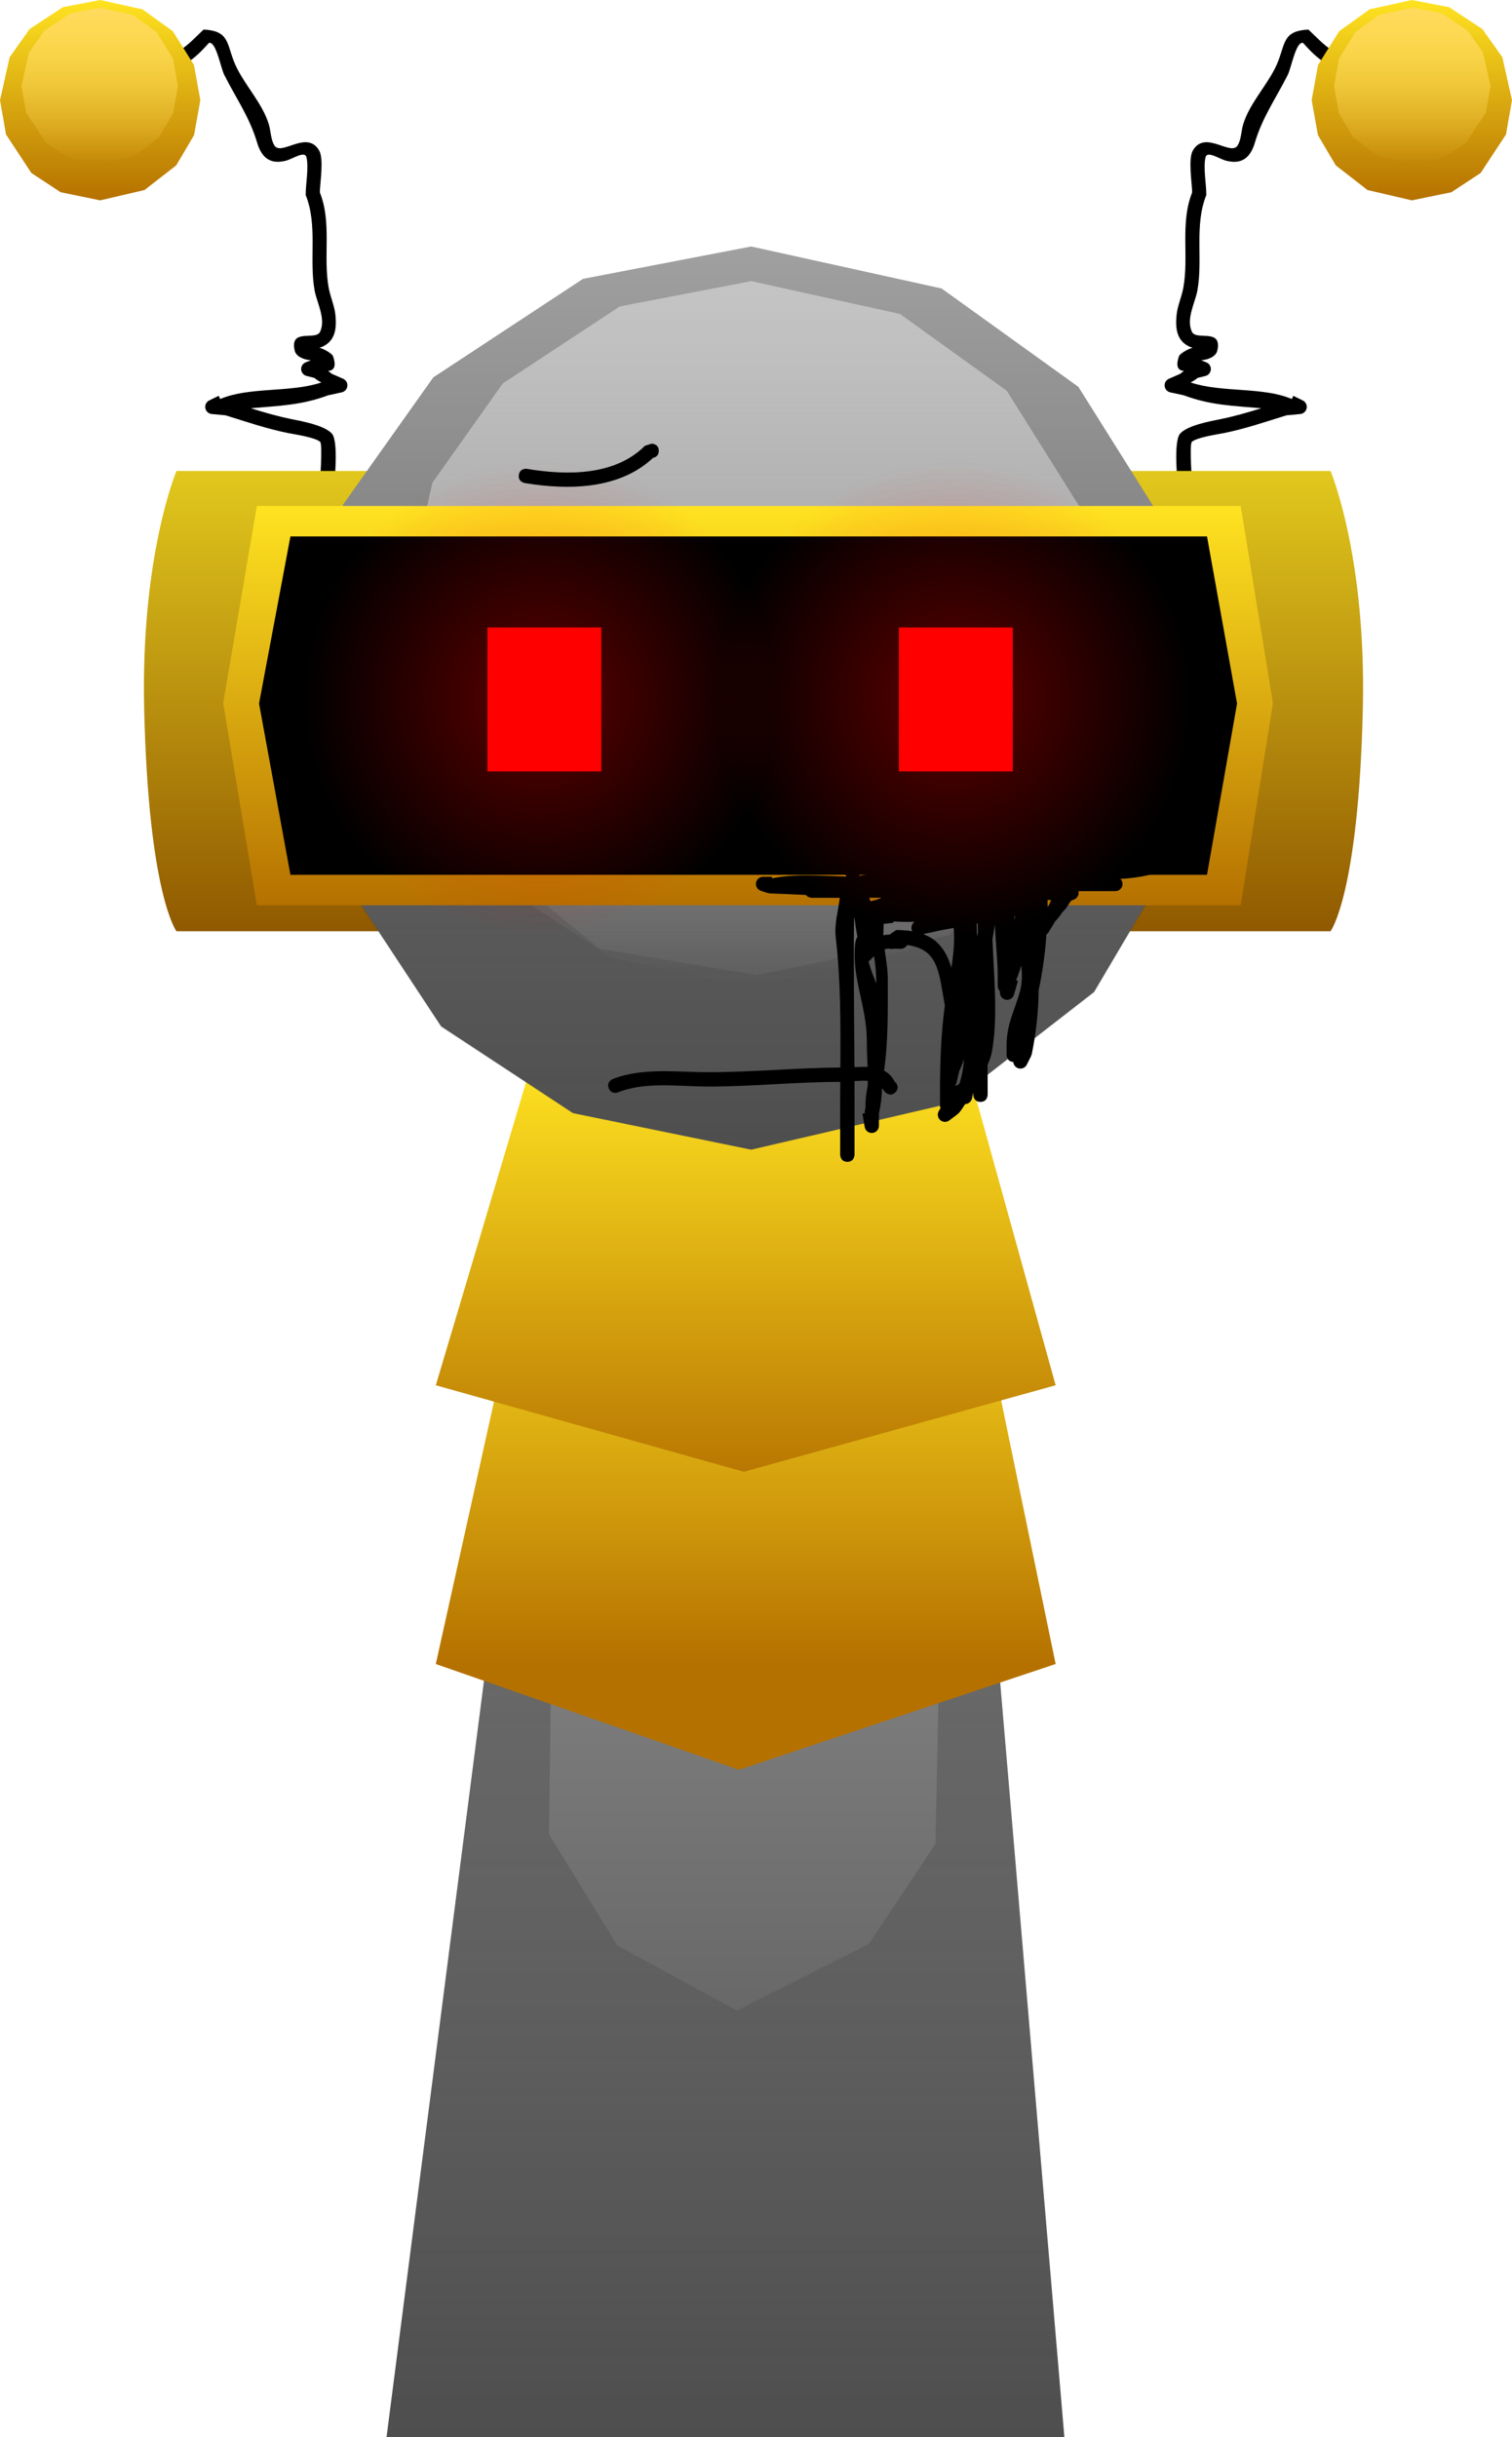 <svg version="1.1" xmlns="http://www.w3.org/2000/svg" xmlns:xlink="http://www.w3.org/1999/xlink" width="158.088" height="254.793" viewBox="0,0,158.088,254.793"><defs><linearGradient x1="389.073" y1="54.874" x2="389.073" y2="75.82" gradientUnits="userSpaceOnUse" id="color-1"><stop offset="0" stop-color="#ffe321"/><stop offset="1" stop-color="#b57100"/></linearGradient><linearGradient x1="389.12" y1="55.678" x2="389.12" y2="72.042" gradientUnits="userSpaceOnUse" id="color-2"><stop offset="0" stop-color="#ffda5d"/><stop offset="1" stop-color="#ffda5d" stop-opacity="0"/></linearGradient><linearGradient x1="251.931" y1="54.874" x2="251.931" y2="75.82" gradientUnits="userSpaceOnUse" id="color-3"><stop offset="0" stop-color="#ffe321"/><stop offset="1" stop-color="#b57100"/></linearGradient><linearGradient x1="251.885" y1="55.678" x2="251.885" y2="72.042" gradientUnits="userSpaceOnUse" id="color-4"><stop offset="0" stop-color="#ffda5d"/><stop offset="1" stop-color="#ffda5d" stop-opacity="0"/></linearGradient><linearGradient x1="320.006" y1="170.079" x2="320.006" y2="309.667" gradientUnits="userSpaceOnUse" id="color-5"><stop offset="0" stop-color="#a0a0a0"/><stop offset="1" stop-color="#4e4e4e"/></linearGradient><linearGradient x1="320.006" y1="170.079" x2="320.006" y2="309.667" gradientUnits="userSpaceOnUse" id="color-6"><stop offset="0" stop-color="#000000" stop-opacity="0.298"/><stop offset="1" stop-color="#000000" stop-opacity="0"/></linearGradient><linearGradient x1="319.788" y1="170.646" x2="319.788" y2="209.259" gradientUnits="userSpaceOnUse" id="color-7"><stop offset="0" stop-color="#c4c4c4"/><stop offset="1" stop-color="#c4c4c4" stop-opacity="0"/></linearGradient><linearGradient x1="319.427" y1="183.548" x2="319.427" y2="228.837" gradientUnits="userSpaceOnUse" id="color-8"><stop offset="0" stop-color="#ffe321"/><stop offset="1" stop-color="#b57100"/></linearGradient><linearGradient x1="319.427" y1="165.967" x2="319.427" y2="211.255" gradientUnits="userSpaceOnUse" id="color-9"><stop offset="0" stop-color="#ffe321"/><stop offset="1" stop-color="#b57100"/></linearGradient><linearGradient x1="369.601" y1="104.111" x2="369.601" y2="152.232" gradientUnits="userSpaceOnUse" id="color-10"><stop offset="0" stop-color="#e2c81d"/><stop offset="1" stop-color="#905900"/></linearGradient><linearGradient x1="270.881" y1="104.111" x2="270.881" y2="152.232" gradientUnits="userSpaceOnUse" id="color-11"><stop offset="0" stop-color="#e2c81d"/><stop offset="1" stop-color="#905900"/></linearGradient><linearGradient x1="320" y1="80.642" x2="320" y2="175.066" gradientUnits="userSpaceOnUse" id="color-12"><stop offset="0" stop-color="#a0a0a0"/><stop offset="1" stop-color="#4e4e4e"/></linearGradient><linearGradient x1="320" y1="84.267" x2="320" y2="158.032" gradientUnits="userSpaceOnUse" id="color-13"><stop offset="0" stop-color="#c4c4c4"/><stop offset="1" stop-color="#c4c4c4" stop-opacity="0"/></linearGradient><linearGradient x1="320" y1="80.774" x2="320" y2="175.198" gradientUnits="userSpaceOnUse" id="color-14"><stop offset="0" stop-color="#000000" stop-opacity="0.392"/><stop offset="1" stop-color="#000000" stop-opacity="0"/></linearGradient><linearGradient x1="319.671" y1="107.771" x2="319.671" y2="149.514" gradientUnits="userSpaceOnUse" id="color-15"><stop offset="0" stop-color="#ffe321"/><stop offset="1" stop-color="#b57100"/></linearGradient><radialGradient cx="297.932" cy="127.92" r="24.811" gradientUnits="userSpaceOnUse" id="color-16"><stop offset="0" stop-color="#ff0000" stop-opacity="0.369"/><stop offset="1" stop-color="#ff0000" stop-opacity="0"/></radialGradient><radialGradient cx="341.246" cy="127.92" r="24.811" gradientUnits="userSpaceOnUse" id="color-17"><stop offset="0" stop-color="#ff0000" stop-opacity="0.369"/><stop offset="1" stop-color="#ff0000" stop-opacity="0"/></radialGradient></defs><g transform="translate(-241.458,-54.874)"><g stroke="none" stroke-miterlimit="10"><g><path d="M380.89,61.883l-0.969,-0.486c-0.899,-0.603 -1.498,-1.239 -2.23,-2.043c-0.749,-0.144 -1.21,2.596 -1.597,3.36c-1.279,2.528 -2.633,4.395 -3.431,7.072c-0.482,1.619 -1.403,2.302 -3.013,1.888c-0.702,-0.18 -1.974,-1.071 -2.144,-0.366c-0.266,1.099 0.09,2.803 0.075,3.963c-1.266,3.176 -0.341,6.673 -0.924,9.952c-0.225,1.266 -1.211,2.982 -0.581,4.333c0.457,0.98 3.191,-0.425 2.663,1.96c-0.143,0.644 -0.96,0.966 -1.696,1.023l0.528,0.211c0.285,0.106 0.488,0.381 0.488,0.703c0,0.357 -0.249,0.656 -0.583,0.731l-0.794,0.198c-0.221,0.177 -0.473,0.347 -0.74,0.478c3.265,1.089 7.542,0.43 10.579,1.73l0.162,-0.332l0.97,0.473c0.258,0.119 0.436,0.379 0.436,0.681c0,0.393 -0.303,0.716 -0.688,0.748l-1.428,0.133c-2.172,0.67 -4.351,1.42 -6.582,1.864c-0.643,0.128 -2.763,0.433 -3.316,0.907c-0.286,0.244 0.018,4.54 0.114,4.999c0,0 0.147,0.735 -0.588,0.883c-0.735,0.147 -0.883,-0.588 -0.883,-0.588c-0.169,-0.883 -0.585,-5.315 0.114,-6.134c0.753,-0.881 3.189,-1.321 4.264,-1.537c1.427,-0.287 2.833,-0.7 4.23,-1.133c-0.011,-0.001 -0.021,-0.002 -0.032,-0.003c-2.914,-0.253 -5.276,-0.306 -8.054,-1.348l-1.412,-0.307c-0.345,-0.068 -0.605,-0.371 -0.605,-0.736c0,-0.313 0.192,-0.582 0.465,-0.694l1.162,-0.509c0.129,-0.102 0.258,-0.203 0.387,-0.305c-0.528,-0.034 -0.912,-0.366 -0.515,-1.53c0.079,-0.232 0.755,-0.688 1.434,-0.899c-0.118,-0.027 -0.221,-0.058 -0.296,-0.091c-1.39,-0.615 -1.52,-1.947 -1.388,-3.306c0.094,-0.971 0.524,-1.882 0.703,-2.842c0.613,-3.288 -0.353,-6.796 0.932,-9.995c-0.017,-1.002 -0.447,-3.49 0.075,-4.387c1.283,-2.203 3.989,0.678 4.692,-0.549c0.38,-0.663 0.349,-1.49 0.576,-2.22c0.647,-2.082 2.32,-3.854 3.308,-5.801c1.182,-2.328 0.544,-3.931 3.506,-4.062c0.793,0.744 1.507,1.535 2.409,2.132l0.887,0.442c0,0 0.671,0.335 0.335,1.006c-0.335,0.671 -1.006,0.335 -1.006,0.335z" fill="#000000" stroke-width="0.5"/><g stroke-width="0"><path d="M398.915,68.937l-2.651,4.024l-3.057,2.011l-4.134,0.848l-4.635,-1.079l-3.317,-2.578l-1.864,-3.158l-0.657,-3.658l0.667,-3.685l2.218,-3.533l3.172,-2.281l4.417,-0.974l3.901,0.751l3.473,2.286l2.09,2.947l1.008,4.49z" fill="url(#color-1)"/><path d="M396.808,66.664l-2.071,3.144l-2.388,1.571l-3.23,0.662l-3.621,-0.843l-2.591,-2.014l-1.457,-2.467l-0.513,-2.858l0.521,-2.879l1.733,-2.76l2.478,-1.782l3.45,-0.761l3.048,0.587l2.713,1.786l1.633,2.302l0.788,3.507z" fill="url(#color-2)"/></g></g><g><path d="M259.108,61.548c-0.335,-0.671 0.335,-1.006 0.335,-1.006l0.887,-0.442c0.902,-0.597 1.616,-1.388 2.409,-2.132c2.962,0.132 2.324,1.735 3.506,4.062c0.988,1.947 2.66,3.719 3.308,5.801c0.227,0.73 0.196,1.556 0.576,2.22c0.703,1.227 3.409,-1.655 4.692,0.549c0.523,0.897 0.092,3.385 0.075,4.387c1.284,3.199 0.319,6.707 0.932,9.995c0.179,0.959 0.608,1.87 0.703,2.842c0.132,1.359 0.002,2.691 -1.388,3.306c-0.075,0.033 -0.178,0.064 -0.296,0.091c0.68,0.211 1.355,0.666 1.434,0.899c0.398,1.164 0.014,1.497 -0.515,1.53c0.129,0.102 0.258,0.203 0.387,0.305l1.162,0.509c0.273,0.112 0.465,0.381 0.465,0.694c0,0.365 -0.26,0.668 -0.605,0.736l-1.412,0.307c-2.778,1.042 -5.14,1.095 -8.054,1.348c-0.011,0.001 -0.021,0.002 -0.032,0.003c1.397,0.433 2.803,0.846 4.23,1.133c1.075,0.216 3.511,0.656 4.264,1.537c0.7,0.819 0.283,5.252 0.114,6.134c0,0 -0.147,0.735 -0.883,0.588c-0.735,-0.147 -0.588,-0.883 -0.588,-0.883c0.097,-0.459 0.4,-4.755 0.114,-4.999c-0.553,-0.474 -2.674,-0.779 -3.316,-0.907c-2.231,-0.444 -4.41,-1.194 -6.582,-1.864l-1.428,-0.133c-0.385,-0.031 -0.688,-0.354 -0.688,-0.748c0,-0.302 0.179,-0.563 0.436,-0.681l0.97,-0.473l0.162,0.332c3.037,-1.299 7.314,-0.64 10.579,-1.73c-0.267,-0.131 -0.519,-0.301 -0.74,-0.478l-0.794,-0.198c-0.334,-0.076 -0.583,-0.374 -0.583,-0.731c0,-0.322 0.203,-0.596 0.488,-0.703l0.528,-0.211c-0.737,-0.057 -1.554,-0.379 -1.696,-1.023c-0.529,-2.385 2.206,-0.979 2.663,-1.96c0.63,-1.351 -0.356,-3.067 -0.581,-4.333c-0.583,-3.279 0.342,-6.776 -0.924,-9.952c-0.015,-1.16 0.341,-2.864 0.075,-3.963c-0.171,-0.705 -1.442,0.186 -2.144,0.366c-1.61,0.414 -2.531,-0.269 -3.013,-1.888c-0.798,-2.677 -2.152,-4.545 -3.431,-7.072c-0.386,-0.763 -0.848,-3.504 -1.597,-3.36c-0.732,0.804 -1.331,1.441 -2.23,2.043l-0.969,0.486c0,0 -0.671,0.335 -1.006,-0.335z" fill="#000000" stroke-width="0.5"/><g stroke-width="0"><path d="M241.458,65.347l1.008,-4.49l2.09,-2.947l3.473,-2.286l3.901,-0.751l4.417,0.974l3.172,2.281l2.218,3.533l0.667,3.685l-0.657,3.658l-1.864,3.158l-3.317,2.578l-4.635,1.079l-4.134,-0.848l-3.057,-2.011l-2.651,-4.024z" fill="url(#color-3)"/><path d="M243.703,63.86l0.788,-3.507l1.633,-2.302l2.713,-1.786l3.048,-0.587l3.45,0.761l2.478,1.782l1.733,2.76l0.521,2.879l-0.513,2.858l-1.457,2.467l-2.591,2.014l-3.621,0.843l-3.23,-0.662l-2.388,-1.571l-2.071,-3.144z" fill="url(#color-4)"/></g></g><g stroke-width="0"><g><g><path d="M281.871,309.667l17.988,-139.587h41.013l11.872,139.587z" fill="url(#color-5)"/><path d="M281.871,309.667l17.988,-139.587l-1.002,76.557l7.156,11.636l12.492,6.792l13.783,-6.952l6.974,-10.462l1.609,-77.57l11.872,139.587z" fill="url(#color-6)"/></g><path d="M299.033,209.259l5.599,-44.212h31.469l4.44,44.212z" fill="url(#color-7)"/></g><g><path d="M287.023,228.837l10.047,-45.288h45.399l9.362,45.288l-33.105,11.056z" fill="url(#color-8)"/><path d="M287.023,199.696l10.047,-33.73h45.399l9.362,33.73l-32.602,9.046z" fill="url(#color-9)"/></g></g><path d="M358.63,152.232v-48.121h21.943c0,0 3.751,8.846 3.376,24.897c-0.453,19.391 -3.376,23.224 -3.376,23.224z" fill="url(#color-10)" stroke-width="0"/><path d="M259.909,152.232c0,0 -2.923,-3.833 -3.376,-23.224c-0.375,-16.051 3.376,-24.897 3.376,-24.897h21.943v48.121z" fill="url(#color-11)" stroke-width="0"/><g stroke-width="0"><path d="M272.788,127.854l4.546,-20.238l9.422,-13.285l15.657,-10.304l17.587,-3.384l19.91,4.391l14.298,10.282l9.998,15.926l3.006,16.613l-2.96,16.491l-8.405,14.234l-14.952,11.623l-20.895,4.864l-18.636,-3.821l-13.781,-9.067l-11.948,-18.14z" fill="url(#color-12)"/><path d="M283.117,121.149l3.551,-15.811l7.361,-10.378l12.232,-8.05l13.739,-2.644l15.554,3.43l11.17,8.032l7.811,12.442l2.348,12.978l-2.313,12.883l-6.566,11.12l-11.681,9.08l-16.324,3.8l-14.559,-2.985l-10.766,-7.084l-9.334,-14.172z" fill="url(#color-13)"/><path d="M272.788,127.986l3.511,-15.632l2.63,15.534l12.072,15.478l13.155,10.687l16.417,2.763l20.005,-4.149l15.523,-11.846l6.578,-12.971l1.526,-16.477l3.006,16.613l-2.96,16.491l-8.405,14.234l-14.952,11.623l-20.895,4.864l-18.636,-3.821l-13.781,-9.067l-11.948,-18.14z" fill="url(#color-14)"/></g><path d="M268.313,149.514l-3.522,-21.127l3.522,-20.616h102.863l3.375,20.616l-3.375,21.127z" fill="url(#color-15)" stroke-width="0"/><path d="M325.727,148.438c-1.31,-0.062 -2.605,-0.123 -3.877,-0.166l-0.091,-0.074l-0.016,0.047l-0.722,-0.241c-0.306,-0.094 -0.529,-0.38 -0.529,-0.717c0,-0.414 0.336,-0.75 0.75,-0.75h0.928v0.16c2.474,-0.492 5.223,-0.256 7.775,-0.18c-0.16,-0.399 -0.295,-0.781 -0.384,-1.135c0,0 -0.182,-0.728 0.546,-0.91c0.728,-0.182 0.91,0.546 0.91,0.546c0.104,0.422 0.207,0.908 0.321,1.413c1.845,-0.315 3.684,-0.467 5.54,-0.539c0.704,-0.297 1.432,-0.572 2.177,-0.827c-0.004,-0.032 -0.006,-0.064 -0.006,-0.097c0,-0.414 0.336,-0.75 0.75,-0.75h1.5l0,0.003c0.168,0.002 0.336,0.005 0.504,0.009c3.952,-1.071 8.153,-1.716 11.752,-2.314l0.89,-0.222c0.063,-0.017 0.13,-0.026 0.198,-0.026c0.414,0 0.75,0.336 0.75,0.75c0,0.315 -0.195,0.585 -0.47,0.696l-1.363,0.584l-0.082,-0.192c-0.492,0.287 -0.994,0.536 -1.506,0.753c1.141,0.006 2.287,0.004 3.428,-0.021c0.002,-0 0.004,-0.001 0.005,-0.001c1.022,-0.205 1.907,-0.482 2.798,-0.729c0.323,-0.161 0.595,-0.287 0.749,-0.372l0.049,0.018l-0.015,-0.034l0.018,-0.008l-0.015,-0.038l1.378,-0.547c0.09,-0.038 0.189,-0.059 0.292,-0.059c0.414,0 0.75,0.336 0.75,0.75c0,0.284 -0.158,0.531 -0.39,0.658c0.223,-0.027 0.445,-0.056 0.667,-0.086l1.474,-0.202c0.037,-0.006 0.075,-0.009 0.114,-0.009c0.414,0 0.75,0.336 0.75,0.75c0,0.188 -0.069,0.359 -0.183,0.491l-0.743,0.868l-0.013,-0.011c-0.047,0.054 -0.097,0.106 -0.152,0.154c-0.474,0.418 -2.548,0.849 -4.325,0.927c0.135,0.136 0.218,0.322 0.218,0.529c0,0.414 -0.336,0.75 -0.75,0.75c-0.771,0 -3.042,0 -3.814,0c-0.017,0.001 -0.034,0.001 -0.05,0.002c0.014,0.056 0.021,0.115 0.021,0.176c0,0.322 -0.203,0.596 -0.488,0.703l-0.302,0.121c-0.019,0.036 -0.032,0.056 -0.032,0.056l-0.508,0.755c-0.169,0.169 -0.31,0.336 -0.435,0.491c-0.182,0.274 -0.397,0.56 -0.696,0.869l-0.654,1.09c-0.06,0.105 -0.145,0.193 -0.246,0.258c-0.139,1.956 -0.407,3.948 -0.814,5.831c-0.017,2.254 -0.284,4.562 -0.736,6.769l-0.072,0.075l0.033,0.017l-0.457,0.913c-0.12,0.254 -0.379,0.429 -0.678,0.429c-0.396,0 -0.721,-0.308 -0.748,-0.697c-0.698,-0.034 -0.698,-0.749 -0.698,-0.749v-0.928c0,-2.328 0.816,-3.576 1.412,-5.739c0.214,-0.776 0.218,-1.693 0.141,-2.668c-0.168,0.53 -0.355,1.049 -0.563,1.548l0.198,0.057l-0.408,1.426c-0.084,0.322 -0.377,0.56 -0.726,0.56c-0.414,0 -0.75,-0.336 -0.75,-0.75c0,-0.051 0,-0.102 0,-0.153c-0.143,-0.137 -0.232,-0.329 -0.232,-0.542v-1.16c0,-1.654 -0.246,-3.527 -0.285,-5.284c-0.09,0.516 -0.18,1.033 -0.262,1.553c0.145,3.875 0.599,8.138 -0.062,11.794c-0.075,0.416 -0.237,0.868 -0.451,1.336c0.004,0.656 0.008,1.311 0.008,1.966v1.16c0,0 0,0.75 -0.75,0.75c-0.75,0 -0.75,-0.75 -0.75,-0.75v-0.242l-0.138,0.622c-0.067,0.336 -0.359,0.591 -0.713,0.601c-0.195,0.322 -0.414,0.638 -0.661,0.949l-0.093,0.034l0.021,0.028l-0.922,0.691c-0.126,0.097 -0.284,0.155 -0.456,0.155c-0.414,0 -0.75,-0.336 -0.75,-0.75c0,-0.146 0.041,-0.281 0.113,-0.396l0.164,-0.274c-0.046,-0.141 -0.046,-0.257 -0.046,-0.257c0,-0.387 0,-1.005 0,-1.392c0,-2.911 0.089,-6.125 0.508,-9.088c-0.636,-3.425 -0.614,-5.898 -3.95,-6.33c-0.188,0.397 -0.678,0.397 -0.678,0.397c-0.273,0 -0.511,-0.013 -0.727,-0.022c-0.128,0.043 -0.284,0.059 -0.449,-0.006c-0.17,0.006 -0.331,0.025 -0.494,0.069c0.137,1.025 0.332,2.058 0.332,3.152c0,3.163 0.057,6.409 -0.39,9.544c0.48,0.252 0.888,0.654 1.186,1.288l-0.002,-0.088c0,0 0.53,0.53 0,1.061v-0c-0.53,0.53 -1.061,0 -1.061,0l-0.33,-0.416c-0.002,-0.008 -0.004,-0.016 -0.007,-0.024c-0.029,0.901 -0.118,1.785 -0.324,2.62v1.323c0,0.414 -0.336,0.75 -0.75,0.75c-0.376,0 -0.688,-0.277 -0.742,-0.639l-0.23,-1.379l0.222,-0.037v-0.086l0.091,0l-0.085,-0.092c0.035,-0.141 0.067,-0.283 0.096,-0.427c-0.032,-0.782 0.086,-1.523 0.23,-2.336c0.003,-0.154 0.005,-0.309 0.005,-0.463c-0.447,-0.027 -0.938,0.003 -1.392,0.038c0.003,0.781 0.005,1.56 0.005,2.337c0,1.551 0,3.103 0,4.654v0.696c0,0 0,0.75 -0.75,0.75c-0.75,0 -0.75,-0.75 -0.75,-0.75c0,-1.551 0,-3.798 0,-5.35c0,-0.754 0.003,-1.508 0.008,-2.262c-4.562,0.008 -9.201,0.493 -13.815,0.493c-3.004,0 -6.574,-0.544 -9.411,0.603c0,0 -0.696,0.279 -0.975,-0.418c-0.279,-0.696 0.418,-0.975 0.418,-0.975c3.064,-1.214 6.728,-0.711 9.968,-0.711c4.625,0 9.25,-0.457 13.825,-0.491c0.029,-4.535 0.04,-9.061 -0.478,-13.553c-0.175,-1.518 0.268,-2.845 0.417,-4.188c-0.808,0 -1.615,0 -2.423,0h-0.494c0,0 -0.403,0 -0.618,-0.295zM351.271,148.965c-0.095,0 -0.191,0 -0.286,0.001l0,0.409c0,0.106 -0,0.213 -0.001,0.319c0.039,-0.045 0.079,-0.09 0.122,-0.137c0.103,-0.211 0.176,-0.414 0.252,-0.592zM339.142,152.281l-0.015,-0.009l0.003,0.012l-0.002,0l0.001,0.004l-1.137,0.243c1.638,0.612 2.427,1.847 2.939,3.51c0.216,-1.392 0.369,-2.882 0.239,-4.152c-0.765,0.13 -1.471,0.252 -2.027,0.392zM336.755,151.869c0,-0.254 0.126,-0.479 0.32,-0.614c-0.744,0.008 -1.484,-0.004 -2.214,-0.048l0.015,0.139l-1.023,0.114c0.001,0.309 -0.031,0.621 -0.033,0.93c-0.001,0.085 0,0.17 0.002,0.255c0.205,-0.038 0.417,-0.057 0.647,-0.068l0.688,-0.473c0.629,0 1.189,0.044 1.69,0.129c-0.06,-0.108 -0.094,-0.231 -0.094,-0.363zM333.134,148.927c0.168,-0.071 0.337,-0.139 0.506,-0.205c-0.265,0.006 -0.532,0.01 -0.8,0.011c-0.164,0 -0.328,0 -0.492,0c0.046,0.12 0.088,0.242 0.127,0.365c0.22,-0.056 0.439,-0.113 0.659,-0.171zM343.291,145.755c-0.107,0.028 -0.214,0.056 -0.32,0.083c0.399,0.001 0.8,0.003 1.203,0.003h0.496c0.01,-0.028 0.022,-0.056 0.036,-0.085c-0.476,0.011 -0.947,0.015 -1.414,-0.001zM343.606,152.772c0.032,-0.126 0.065,-0.251 0.097,-0.377c-0.009,-0.33 -0.014,-0.657 -0.017,-0.981c-0.039,0.009 -0.079,0.018 -0.118,0.027c0.007,0.444 0.02,0.888 0.037,1.331zM347.505,151.036c0.031,-0.132 0.061,-0.264 0.089,-0.394l-0.089,0.013c0,0.127 0,0.254 0,0.382zM332.166,166.415c-0.031,-0.906 -0.077,-1.804 -0.077,-2.66c0.006,-2.695 -0.812,-4.837 -1.154,-7.33c-0.109,-0.795 -0.242,-2.746 0.083,-3.461c0.023,-0.051 0.052,-0.099 0.084,-0.147c-0.117,-0.641 -0.225,-1.303 -0.306,-1.954c-0.015,-0.008 -0.029,-0.016 -0.043,-0.025c-0.058,5.091 0.011,10.37 0.041,15.599c0.464,-0.021 0.927,-0.039 1.372,-0.022zM332.442,155.239c0,0 0,0 0,0c-0.051,0.051 -0.109,0.094 -0.172,0.129c0.199,0.866 0.606,1.77 0.799,2.301c0.005,0.014 0.01,0.028 0.015,0.042c-0.014,-1.005 -0.086,-1.975 -0.243,-2.87zM342.728,162.683c-0.004,0.046 -0.008,0.091 -0.012,0.137c0.006,0.017 0.012,0.034 0.018,0.051c-0.002,-0.062 -0.004,-0.125 -0.006,-0.187zM341.763,166.824l-0.305,1.266c-0.027,0.124 -0.085,0.237 -0.165,0.33c0.149,-0.073 0.302,-0.14 0.455,-0.207c0.295,-0.839 0.442,-1.732 0.506,-2.641c-0.125,0.416 -0.284,0.833 -0.49,1.253z" fill="#000000" stroke-width="0.5"/><path d="M271.823,146.332l-3.281,-17.906l3.281,-17.473h95.833l3.144,17.473l-3.144,17.906z" fill="#000000" stroke-width="0"/><g fill="#ff0000" stroke-width="0"><path d="M292.417,135.522v-15.048h11.913v15.048z"/><path d="M335.438,135.522v-15.048h11.913v15.048z"/></g><g stroke-width="0"><path d="M273.121,127.92c0,-13.703 11.108,-24.811 24.811,-24.811c13.703,0 24.811,11.108 24.811,24.811c0,13.703 -11.108,24.811 -24.811,24.811c-13.703,0 -24.811,-11.108 -24.811,-24.811z" fill="url(#color-16)"/><path d="M316.435,127.92c0,-13.703 11.108,-24.811 24.811,-24.811c13.703,0 24.811,11.108 24.811,24.811c0,13.703 -11.108,24.811 -24.811,24.811c-13.703,0 -24.811,-11.108 -24.811,-24.811z" fill="url(#color-17)"/></g><path d="M310.337,102.007c0,0.527 -0.37,0.684 -0.591,0.73c-3.535,3.321 -8.872,3.394 -13.421,2.637c0,0 -0.74,-0.123 -0.617,-0.863c0.123,-0.74 0.863,-0.617 0.863,-0.617c4.123,0.688 9.169,0.746 12.32,-2.418l0.695,-0.22c0,0 0.75,0 0.75,0.75z" fill="#000000" stroke-width="0.5"/></g></g></svg>